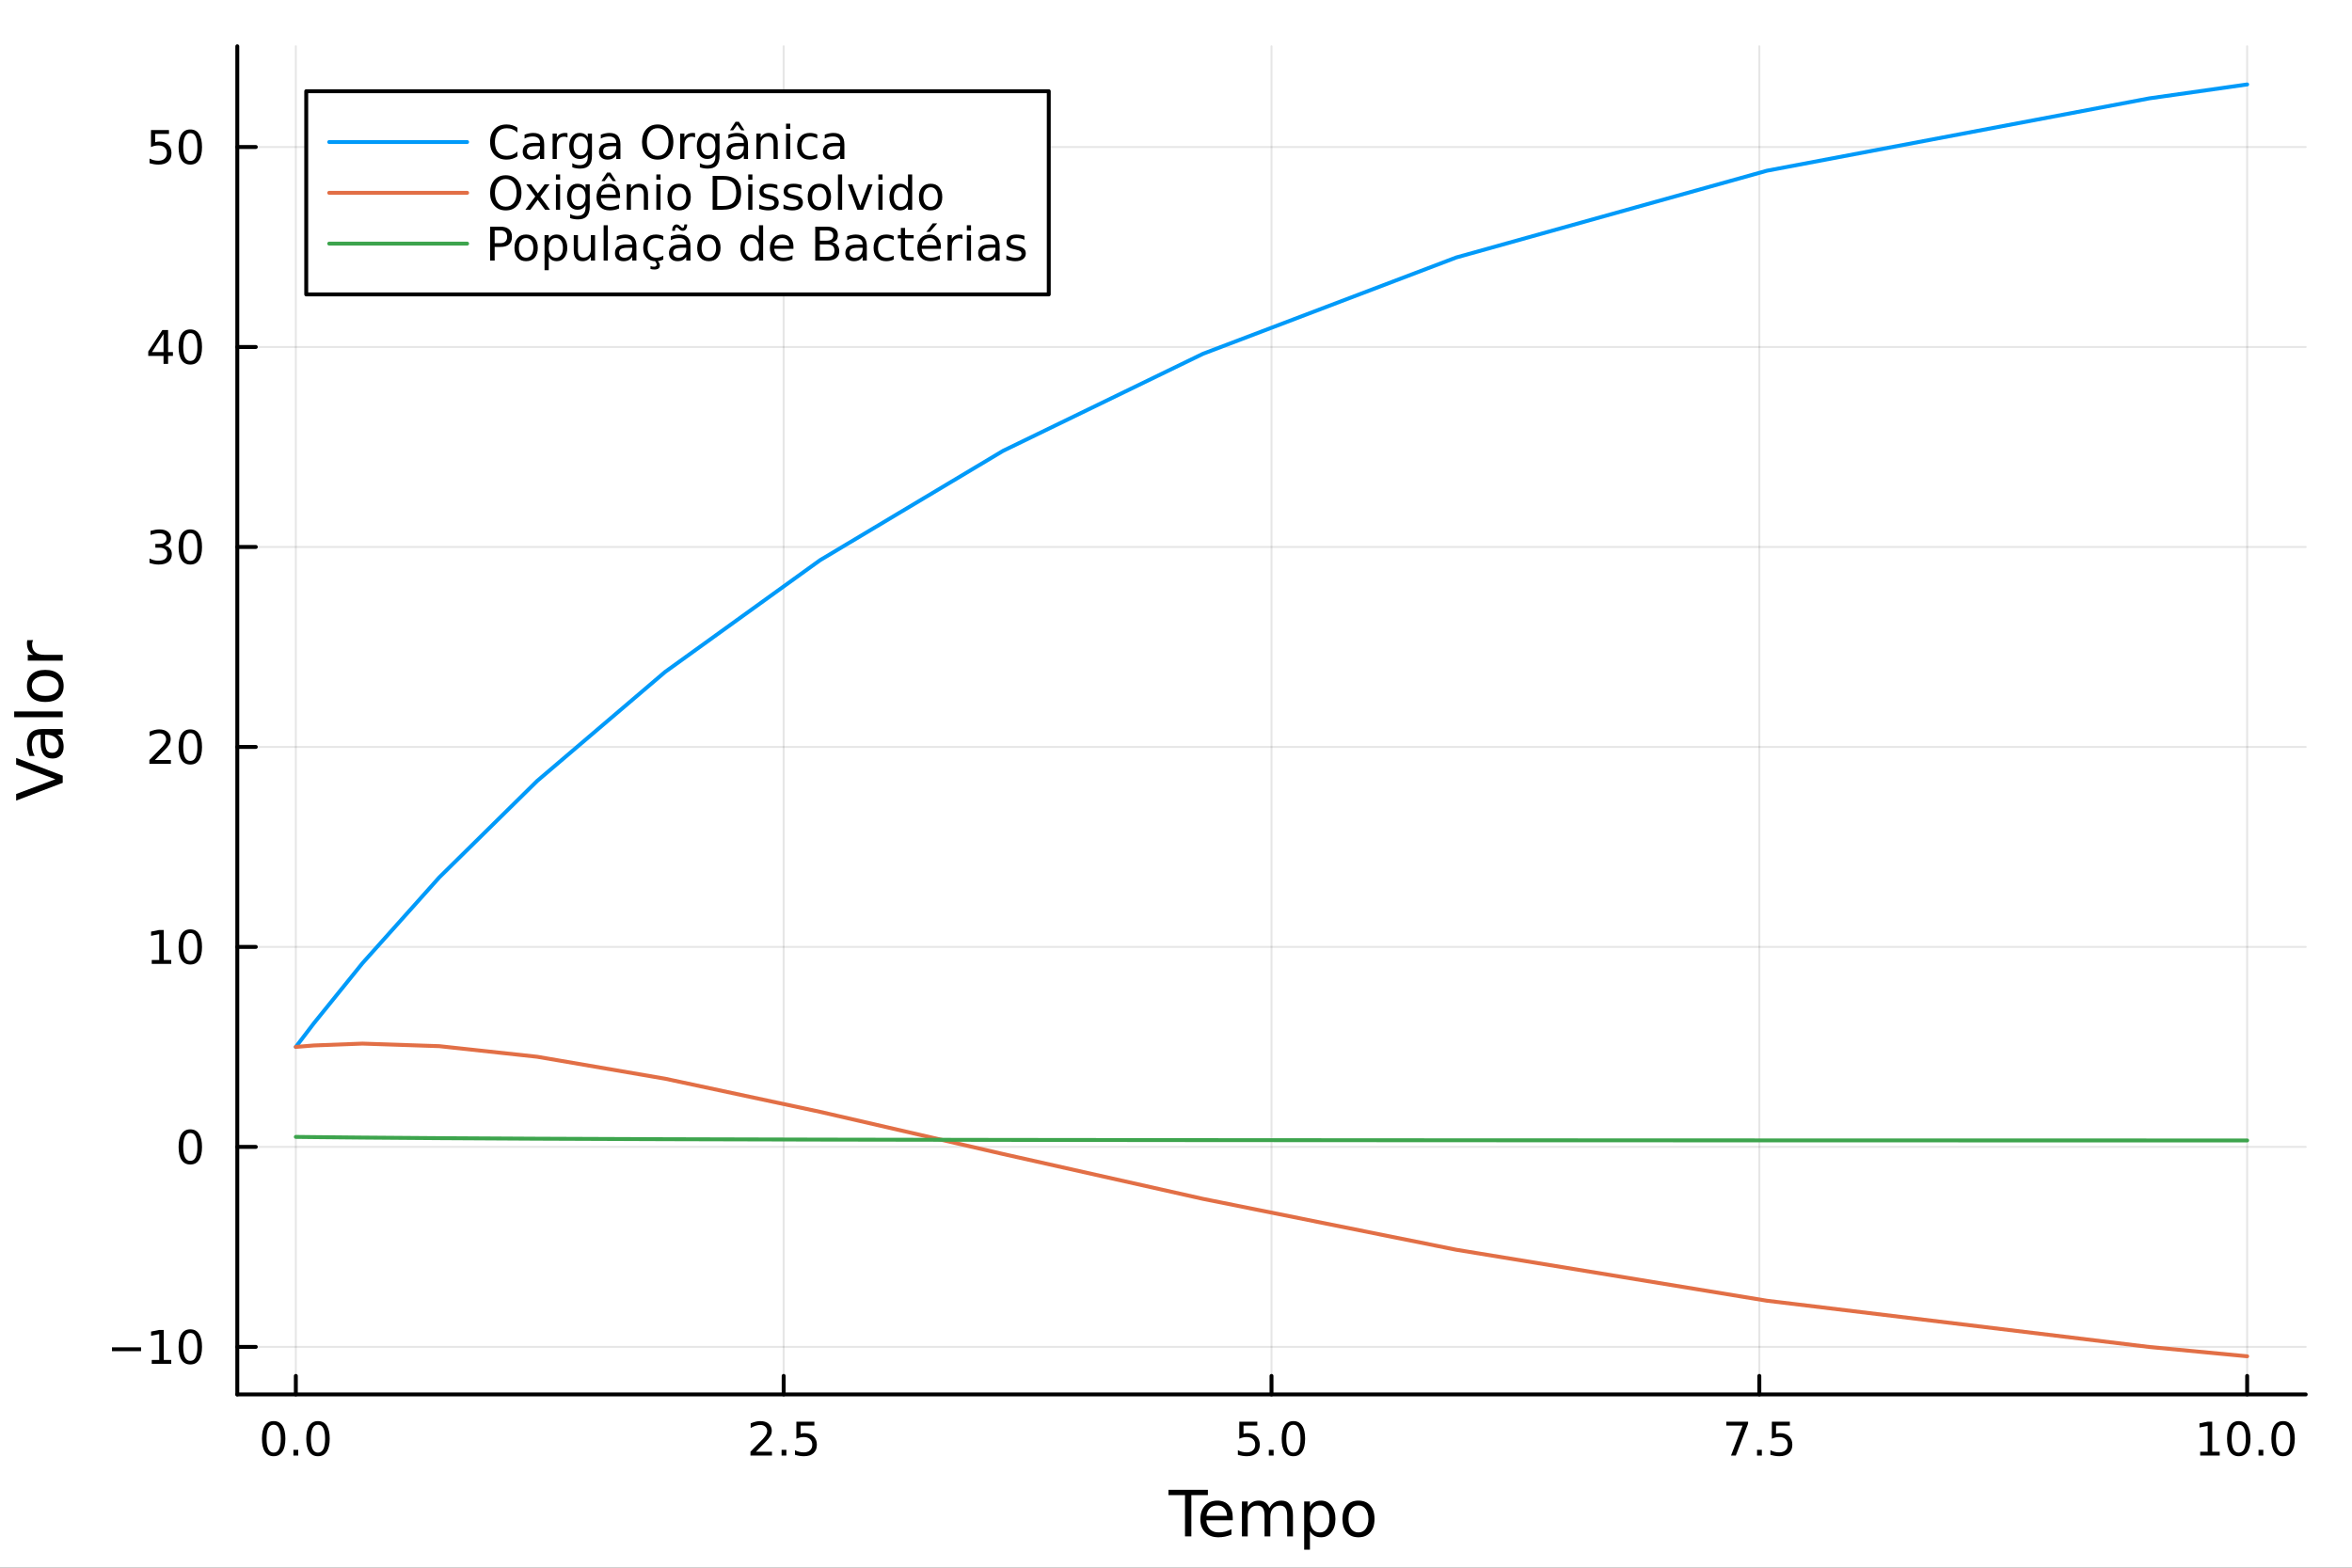 <svg xmlns="http://www.w3.org/2000/svg" xmlns:xlink="http://www.w3.org/1999/xlink" width="600" height="400" viewBox="0 0 2400 1600">
<rect x="0" y="0" width="2400" height="1600" fill="#333333" stroke="none"/>
<defs>
  <clipPath id="clip210">
    <rect x="0" y="0" width="2400" height="1600"></rect>
  </clipPath>
</defs>
<path clip-path="url(#clip210)" d="M0 1600 L2400 1600 L2400 0 L0 0  Z" fill="#ffffff" fill-rule="evenodd" fill-opacity="1"></path>
<defs>
  <clipPath id="clip211">
    <rect x="480" y="0" width="1681" height="1600"></rect>
  </clipPath>
</defs>
<path clip-path="url(#clip210)" d="M242.135 1423.18 L2352.76 1423.18 L2352.76 47.244 L242.135 47.244  Z" fill="#ffffff" fill-rule="evenodd" fill-opacity="1"></path>
<defs>
  <clipPath id="clip212">
    <rect x="242" y="47" width="2112" height="1377"></rect>
  </clipPath>
</defs>
<polyline clip-path="url(#clip212)" style="stroke:#000000; stroke-linecap:round; stroke-linejoin:round; stroke-width:2; stroke-opacity:0.1; fill:none" points="301.869,1423.18 301.869,47.244 "></polyline>
<polyline clip-path="url(#clip212)" style="stroke:#000000; stroke-linecap:round; stroke-linejoin:round; stroke-width:2; stroke-opacity:0.1; fill:none" points="799.657,1423.18 799.657,47.244 "></polyline>
<polyline clip-path="url(#clip212)" style="stroke:#000000; stroke-linecap:round; stroke-linejoin:round; stroke-width:2; stroke-opacity:0.1; fill:none" points="1297.45,1423.18 1297.45,47.244 "></polyline>
<polyline clip-path="url(#clip212)" style="stroke:#000000; stroke-linecap:round; stroke-linejoin:round; stroke-width:2; stroke-opacity:0.1; fill:none" points="1795.23,1423.18 1795.23,47.244 "></polyline>
<polyline clip-path="url(#clip212)" style="stroke:#000000; stroke-linecap:round; stroke-linejoin:round; stroke-width:2; stroke-opacity:0.1; fill:none" points="2293.02,1423.18 2293.02,47.244 "></polyline>
<polyline clip-path="url(#clip210)" style="stroke:#000000; stroke-linecap:round; stroke-linejoin:round; stroke-width:4; stroke-opacity:1; fill:none" points="242.135,1423.18 2352.76,1423.18 "></polyline>
<polyline clip-path="url(#clip210)" style="stroke:#000000; stroke-linecap:round; stroke-linejoin:round; stroke-width:4; stroke-opacity:1; fill:none" points="301.869,1423.18 301.869,1404.28 "></polyline>
<polyline clip-path="url(#clip210)" style="stroke:#000000; stroke-linecap:round; stroke-linejoin:round; stroke-width:4; stroke-opacity:1; fill:none" points="799.657,1423.18 799.657,1404.28 "></polyline>
<polyline clip-path="url(#clip210)" style="stroke:#000000; stroke-linecap:round; stroke-linejoin:round; stroke-width:4; stroke-opacity:1; fill:none" points="1297.45,1423.18 1297.45,1404.28 "></polyline>
<polyline clip-path="url(#clip210)" style="stroke:#000000; stroke-linecap:round; stroke-linejoin:round; stroke-width:4; stroke-opacity:1; fill:none" points="1795.23,1423.18 1795.23,1404.28 "></polyline>
<polyline clip-path="url(#clip210)" style="stroke:#000000; stroke-linecap:round; stroke-linejoin:round; stroke-width:4; stroke-opacity:1; fill:none" points="2293.02,1423.18 2293.02,1404.28 "></polyline>
<path clip-path="url(#clip210)" d="M279.254 1454.1 Q275.643 1454.1 273.814 1457.66 Q272.008 1461.2 272.008 1468.33 Q272.008 1475.44 273.814 1479.01 Q275.643 1482.55 279.254 1482.55 Q282.888 1482.55 284.693 1479.01 Q286.522 1475.44 286.522 1468.33 Q286.522 1461.2 284.693 1457.66 Q282.888 1454.1 279.254 1454.1 M279.254 1450.39 Q285.064 1450.39 288.119 1455 Q291.198 1459.58 291.198 1468.33 Q291.198 1477.06 288.119 1481.67 Q285.064 1486.25 279.254 1486.25 Q273.443 1486.25 270.365 1481.67 Q267.309 1477.06 267.309 1468.33 Q267.309 1459.58 270.365 1455 Q273.443 1450.39 279.254 1450.39 Z" fill="#000000" fill-rule="nonzero" fill-opacity="1"></path><path clip-path="url(#clip210)" d="M299.416 1479.7 L304.3 1479.7 L304.3 1485.58 L299.416 1485.58 L299.416 1479.7 Z" fill="#000000" fill-rule="nonzero" fill-opacity="1"></path><path clip-path="url(#clip210)" d="M324.485 1454.1 Q320.874 1454.1 319.045 1457.66 Q317.24 1461.2 317.24 1468.33 Q317.24 1475.44 319.045 1479.01 Q320.874 1482.55 324.485 1482.55 Q328.119 1482.55 329.925 1479.01 Q331.753 1475.44 331.753 1468.33 Q331.753 1461.2 329.925 1457.66 Q328.119 1454.1 324.485 1454.1 M324.485 1450.39 Q330.295 1450.39 333.351 1455 Q336.429 1459.58 336.429 1468.33 Q336.429 1477.06 333.351 1481.67 Q330.295 1486.25 324.485 1486.25 Q318.675 1486.25 315.596 1481.67 Q312.54 1477.06 312.54 1468.33 Q312.54 1459.58 315.596 1455 Q318.675 1450.39 324.485 1450.39 Z" fill="#000000" fill-rule="nonzero" fill-opacity="1"></path><path clip-path="url(#clip210)" d="M771.394 1481.64 L787.713 1481.64 L787.713 1485.58 L765.769 1485.58 L765.769 1481.64 Q768.431 1478.89 773.014 1474.26 Q777.62 1469.61 778.801 1468.27 Q781.046 1465.74 781.926 1464.01 Q782.829 1462.25 782.829 1460.56 Q782.829 1457.8 780.884 1456.07 Q778.963 1454.33 775.861 1454.33 Q773.662 1454.33 771.208 1455.09 Q768.778 1455.86 766 1457.41 L766 1452.69 Q768.824 1451.55 771.278 1450.97 Q773.731 1450.39 775.768 1450.39 Q781.139 1450.39 784.333 1453.08 Q787.528 1455.77 787.528 1460.26 Q787.528 1462.39 786.718 1464.31 Q785.93 1466.2 783.824 1468.8 Q783.245 1469.47 780.143 1472.69 Q777.042 1475.88 771.394 1481.64 Z" fill="#000000" fill-rule="nonzero" fill-opacity="1"></path><path clip-path="url(#clip210)" d="M797.528 1479.7 L802.412 1479.7 L802.412 1485.58 L797.528 1485.58 L797.528 1479.7 Z" fill="#000000" fill-rule="nonzero" fill-opacity="1"></path><path clip-path="url(#clip210)" d="M812.643 1451.02 L831 1451.02 L831 1454.96 L816.926 1454.96 L816.926 1463.43 Q817.944 1463.08 818.963 1462.92 Q819.981 1462.73 821 1462.73 Q826.787 1462.73 830.166 1465.9 Q833.546 1469.08 833.546 1474.49 Q833.546 1480.07 830.074 1483.17 Q826.602 1486.25 820.282 1486.25 Q818.106 1486.25 815.838 1485.88 Q813.592 1485.51 811.185 1484.77 L811.185 1480.07 Q813.268 1481.2 815.491 1481.76 Q817.713 1482.32 820.19 1482.32 Q824.194 1482.32 826.532 1480.21 Q828.87 1478.1 828.87 1474.49 Q828.87 1470.88 826.532 1468.77 Q824.194 1466.67 820.19 1466.67 Q818.315 1466.67 816.44 1467.08 Q814.588 1467.5 812.643 1468.38 L812.643 1451.02 Z" fill="#000000" fill-rule="nonzero" fill-opacity="1"></path><path clip-path="url(#clip210)" d="M1264.61 1451.02 L1282.97 1451.02 L1282.97 1454.96 L1268.89 1454.96 L1268.89 1463.43 Q1269.91 1463.08 1270.93 1462.92 Q1271.95 1462.73 1272.97 1462.73 Q1278.75 1462.73 1282.13 1465.9 Q1285.51 1469.08 1285.51 1474.49 Q1285.51 1480.07 1282.04 1483.17 Q1278.57 1486.25 1272.25 1486.25 Q1270.07 1486.25 1267.8 1485.88 Q1265.56 1485.51 1263.15 1484.77 L1263.15 1480.07 Q1265.23 1481.2 1267.46 1481.76 Q1269.68 1482.32 1272.16 1482.32 Q1276.16 1482.32 1278.5 1480.21 Q1280.84 1478.1 1280.84 1474.49 Q1280.84 1470.88 1278.5 1468.77 Q1276.16 1466.67 1272.16 1466.67 Q1270.28 1466.67 1268.41 1467.08 Q1266.55 1467.5 1264.61 1468.38 L1264.61 1451.02 Z" fill="#000000" fill-rule="nonzero" fill-opacity="1"></path><path clip-path="url(#clip210)" d="M1294.73 1479.7 L1299.61 1479.7 L1299.61 1485.58 L1294.73 1485.58 L1294.73 1479.7 Z" fill="#000000" fill-rule="nonzero" fill-opacity="1"></path><path clip-path="url(#clip210)" d="M1319.79 1454.1 Q1316.18 1454.1 1314.35 1457.66 Q1312.55 1461.2 1312.55 1468.33 Q1312.55 1475.44 1314.35 1479.01 Q1316.18 1482.55 1319.79 1482.55 Q1323.43 1482.55 1325.23 1479.01 Q1327.06 1475.44 1327.06 1468.33 Q1327.06 1461.2 1325.23 1457.66 Q1323.43 1454.1 1319.79 1454.1 M1319.79 1450.39 Q1325.6 1450.39 1328.66 1455 Q1331.74 1459.58 1331.74 1468.33 Q1331.74 1477.06 1328.66 1481.67 Q1325.6 1486.25 1319.79 1486.25 Q1313.98 1486.25 1310.91 1481.67 Q1307.85 1477.06 1307.85 1468.33 Q1307.85 1459.58 1310.91 1455 Q1313.98 1450.39 1319.79 1450.39 Z" fill="#000000" fill-rule="nonzero" fill-opacity="1"></path><path clip-path="url(#clip210)" d="M1761.55 1451.02 L1783.78 1451.02 L1783.78 1453.01 L1771.23 1485.58 L1766.34 1485.58 L1778.15 1454.96 L1761.55 1454.96 L1761.55 1451.02 Z" fill="#000000" fill-rule="nonzero" fill-opacity="1"></path><path clip-path="url(#clip210)" d="M1792.9 1479.7 L1797.78 1479.7 L1797.78 1485.58 L1792.9 1485.58 L1792.9 1479.7 Z" fill="#000000" fill-rule="nonzero" fill-opacity="1"></path><path clip-path="url(#clip210)" d="M1808.01 1451.02 L1826.37 1451.02 L1826.37 1454.96 L1812.29 1454.96 L1812.29 1463.43 Q1813.31 1463.08 1814.33 1462.92 Q1815.35 1462.73 1816.37 1462.73 Q1822.15 1462.73 1825.53 1465.9 Q1828.91 1469.08 1828.91 1474.49 Q1828.91 1480.07 1825.44 1483.17 Q1821.97 1486.25 1815.65 1486.25 Q1813.47 1486.25 1811.21 1485.88 Q1808.96 1485.51 1806.55 1484.77 L1806.55 1480.07 Q1808.64 1481.2 1810.86 1481.76 Q1813.08 1482.32 1815.56 1482.32 Q1819.56 1482.32 1821.9 1480.21 Q1824.24 1478.1 1824.24 1474.49 Q1824.24 1470.88 1821.9 1468.77 Q1819.56 1466.67 1815.56 1466.67 Q1813.68 1466.67 1811.81 1467.08 Q1809.96 1467.5 1808.01 1468.38 L1808.01 1451.02 Z" fill="#000000" fill-rule="nonzero" fill-opacity="1"></path><path clip-path="url(#clip210)" d="M2245.09 1481.64 L2252.73 1481.64 L2252.73 1455.28 L2244.42 1456.95 L2244.42 1452.69 L2252.69 1451.02 L2257.36 1451.02 L2257.36 1481.64 L2265 1481.64 L2265 1485.58 L2245.09 1485.58 L2245.09 1481.64 Z" fill="#000000" fill-rule="nonzero" fill-opacity="1"></path><path clip-path="url(#clip210)" d="M2284.44 1454.1 Q2280.83 1454.1 2279.01 1457.66 Q2277.2 1461.2 2277.2 1468.33 Q2277.2 1475.44 2279.01 1479.01 Q2280.83 1482.55 2284.44 1482.55 Q2288.08 1482.55 2289.88 1479.01 Q2291.71 1475.44 2291.71 1468.33 Q2291.71 1461.2 2289.88 1457.66 Q2288.08 1454.1 2284.44 1454.1 M2284.44 1450.39 Q2290.26 1450.39 2293.31 1455 Q2296.39 1459.58 2296.39 1468.33 Q2296.39 1477.06 2293.31 1481.67 Q2290.26 1486.25 2284.44 1486.25 Q2278.63 1486.25 2275.56 1481.67 Q2272.5 1477.06 2272.5 1468.33 Q2272.5 1459.58 2275.56 1455 Q2278.63 1450.39 2284.44 1450.39 Z" fill="#000000" fill-rule="nonzero" fill-opacity="1"></path><path clip-path="url(#clip210)" d="M2304.61 1479.7 L2309.49 1479.7 L2309.49 1485.58 L2304.61 1485.58 L2304.61 1479.7 Z" fill="#000000" fill-rule="nonzero" fill-opacity="1"></path><path clip-path="url(#clip210)" d="M2329.68 1454.1 Q2326.07 1454.1 2324.24 1457.66 Q2322.43 1461.2 2322.43 1468.33 Q2322.43 1475.44 2324.24 1479.01 Q2326.07 1482.55 2329.68 1482.55 Q2333.31 1482.55 2335.12 1479.01 Q2336.94 1475.44 2336.94 1468.33 Q2336.94 1461.2 2335.12 1457.66 Q2333.31 1454.1 2329.68 1454.1 M2329.68 1450.39 Q2335.49 1450.39 2338.54 1455 Q2341.62 1459.58 2341.62 1468.33 Q2341.62 1477.06 2338.54 1481.67 Q2335.49 1486.25 2329.68 1486.25 Q2323.87 1486.25 2320.79 1481.67 Q2317.73 1477.06 2317.73 1468.33 Q2317.73 1459.58 2320.79 1455 Q2323.87 1450.39 2329.68 1450.39 Z" fill="#000000" fill-rule="nonzero" fill-opacity="1"></path><path clip-path="url(#clip210)" d="M1192.33 1520.52 L1232.53 1520.52 L1232.53 1525.93 L1215.66 1525.93 L1215.66 1568.04 L1209.2 1568.04 L1209.2 1525.93 L1192.33 1525.93 L1192.33 1520.52 Z" fill="#000000" fill-rule="nonzero" fill-opacity="1"></path><path clip-path="url(#clip210)" d="M1257.9 1548.76 L1257.9 1551.62 L1230.97 1551.62 Q1231.35 1557.67 1234.6 1560.85 Q1237.88 1564 1243.7 1564 Q1247.08 1564 1250.23 1563.17 Q1253.41 1562.35 1256.53 1560.69 L1256.53 1566.23 Q1253.38 1567.57 1250.07 1568.27 Q1246.76 1568.97 1243.35 1568.97 Q1234.82 1568.97 1229.83 1564 Q1224.86 1559.04 1224.86 1550.57 Q1224.86 1541.82 1229.57 1536.69 Q1234.31 1531.54 1242.33 1531.54 Q1249.53 1531.54 1253.7 1536.18 Q1257.9 1540.8 1257.9 1548.76 M1252.04 1547.04 Q1251.98 1542.23 1249.34 1539.37 Q1246.73 1536.5 1242.4 1536.5 Q1237.5 1536.5 1234.54 1539.27 Q1231.61 1542.04 1231.16 1547.07 L1252.04 1547.04 Z" fill="#000000" fill-rule="nonzero" fill-opacity="1"></path><path clip-path="url(#clip210)" d="M1295.27 1539.24 Q1297.46 1535.29 1300.52 1533.41 Q1303.57 1531.54 1307.71 1531.54 Q1313.28 1531.54 1316.3 1535.45 Q1319.33 1539.33 1319.33 1546.53 L1319.33 1568.04 L1313.44 1568.04 L1313.44 1546.72 Q1313.44 1541.59 1311.62 1539.11 Q1309.81 1536.63 1306.09 1536.63 Q1301.54 1536.63 1298.89 1539.65 Q1296.25 1542.68 1296.25 1547.9 L1296.25 1568.04 L1290.36 1568.04 L1290.36 1546.72 Q1290.36 1541.56 1288.55 1539.11 Q1286.73 1536.63 1282.95 1536.63 Q1278.46 1536.63 1275.82 1539.68 Q1273.18 1542.71 1273.18 1547.9 L1273.18 1568.04 L1267.29 1568.04 L1267.29 1532.4 L1273.18 1532.4 L1273.18 1537.93 Q1275.18 1534.66 1277.98 1533.1 Q1280.78 1531.54 1284.63 1531.54 Q1288.52 1531.54 1291.22 1533.51 Q1293.96 1535.48 1295.27 1539.24 Z" fill="#000000" fill-rule="nonzero" fill-opacity="1"></path><path clip-path="url(#clip210)" d="M1336.67 1562.7 L1336.67 1581.6 L1330.79 1581.6 L1330.79 1532.4 L1336.67 1532.4 L1336.67 1537.81 Q1338.52 1534.62 1341.32 1533.1 Q1344.15 1531.54 1348.07 1531.54 Q1354.56 1531.54 1358.6 1536.69 Q1362.68 1541.85 1362.68 1550.25 Q1362.68 1558.65 1358.6 1563.81 Q1354.56 1568.97 1348.07 1568.97 Q1344.15 1568.97 1341.32 1567.44 Q1338.52 1565.88 1336.67 1562.7 M1356.6 1550.25 Q1356.6 1543.79 1353.93 1540.13 Q1351.28 1536.44 1346.64 1536.44 Q1341.99 1536.44 1339.32 1540.13 Q1336.67 1543.79 1336.67 1550.25 Q1336.67 1556.71 1339.32 1560.4 Q1341.99 1564.07 1346.64 1564.07 Q1351.28 1564.07 1353.93 1560.4 Q1356.6 1556.71 1356.6 1550.25 Z" fill="#000000" fill-rule="nonzero" fill-opacity="1"></path><path clip-path="url(#clip210)" d="M1386.2 1536.5 Q1381.49 1536.5 1378.75 1540.19 Q1376.01 1543.85 1376.01 1550.25 Q1376.01 1556.65 1378.72 1560.34 Q1381.46 1564 1386.2 1564 Q1390.88 1564 1393.62 1560.31 Q1396.35 1556.62 1396.35 1550.25 Q1396.35 1543.92 1393.62 1540.23 Q1390.88 1536.5 1386.2 1536.5 M1386.2 1531.54 Q1393.84 1531.54 1398.2 1536.5 Q1402.56 1541.47 1402.56 1550.25 Q1402.56 1559 1398.2 1564 Q1393.84 1568.97 1386.2 1568.97 Q1378.53 1568.97 1374.17 1564 Q1369.84 1559 1369.84 1550.25 Q1369.84 1541.47 1374.17 1536.5 Q1378.53 1531.54 1386.2 1531.54 Z" fill="#000000" fill-rule="nonzero" fill-opacity="1"></path><polyline clip-path="url(#clip212)" style="stroke:#000000; stroke-linecap:round; stroke-linejoin:round; stroke-width:2; stroke-opacity:0.1; fill:none" points="242.135,1374.64 2352.76,1374.64 "></polyline>
<polyline clip-path="url(#clip212)" style="stroke:#000000; stroke-linecap:round; stroke-linejoin:round; stroke-width:2; stroke-opacity:0.1; fill:none" points="242.135,1170.54 2352.76,1170.54 "></polyline>
<polyline clip-path="url(#clip212)" style="stroke:#000000; stroke-linecap:round; stroke-linejoin:round; stroke-width:2; stroke-opacity:0.1; fill:none" points="242.135,966.436 2352.76,966.436 "></polyline>
<polyline clip-path="url(#clip212)" style="stroke:#000000; stroke-linecap:round; stroke-linejoin:round; stroke-width:2; stroke-opacity:0.1; fill:none" points="242.135,762.335 2352.76,762.335 "></polyline>
<polyline clip-path="url(#clip212)" style="stroke:#000000; stroke-linecap:round; stroke-linejoin:round; stroke-width:2; stroke-opacity:0.1; fill:none" points="242.135,558.234 2352.76,558.234 "></polyline>
<polyline clip-path="url(#clip212)" style="stroke:#000000; stroke-linecap:round; stroke-linejoin:round; stroke-width:2; stroke-opacity:0.1; fill:none" points="242.135,354.133 2352.76,354.133 "></polyline>
<polyline clip-path="url(#clip212)" style="stroke:#000000; stroke-linecap:round; stroke-linejoin:round; stroke-width:2; stroke-opacity:0.1; fill:none" points="242.135,150.032 2352.76,150.032 "></polyline>
<polyline clip-path="url(#clip210)" style="stroke:#000000; stroke-linecap:round; stroke-linejoin:round; stroke-width:4; stroke-opacity:1; fill:none" points="242.135,1423.18 242.135,47.244 "></polyline>
<polyline clip-path="url(#clip210)" style="stroke:#000000; stroke-linecap:round; stroke-linejoin:round; stroke-width:4; stroke-opacity:1; fill:none" points="242.135,1374.64 261.032,1374.64 "></polyline>
<polyline clip-path="url(#clip210)" style="stroke:#000000; stroke-linecap:round; stroke-linejoin:round; stroke-width:4; stroke-opacity:1; fill:none" points="242.135,1170.54 261.032,1170.54 "></polyline>
<polyline clip-path="url(#clip210)" style="stroke:#000000; stroke-linecap:round; stroke-linejoin:round; stroke-width:4; stroke-opacity:1; fill:none" points="242.135,966.436 261.032,966.436 "></polyline>
<polyline clip-path="url(#clip210)" style="stroke:#000000; stroke-linecap:round; stroke-linejoin:round; stroke-width:4; stroke-opacity:1; fill:none" points="242.135,762.335 261.032,762.335 "></polyline>
<polyline clip-path="url(#clip210)" style="stroke:#000000; stroke-linecap:round; stroke-linejoin:round; stroke-width:4; stroke-opacity:1; fill:none" points="242.135,558.234 261.032,558.234 "></polyline>
<polyline clip-path="url(#clip210)" style="stroke:#000000; stroke-linecap:round; stroke-linejoin:round; stroke-width:4; stroke-opacity:1; fill:none" points="242.135,354.133 261.032,354.133 "></polyline>
<polyline clip-path="url(#clip210)" style="stroke:#000000; stroke-linecap:round; stroke-linejoin:round; stroke-width:4; stroke-opacity:1; fill:none" points="242.135,150.032 261.032,150.032 "></polyline>
<path clip-path="url(#clip210)" d="M114.26 1375.09 L143.936 1375.09 L143.936 1379.02 L114.26 1379.02 L114.26 1375.09 Z" fill="#000000" fill-rule="nonzero" fill-opacity="1"></path><path clip-path="url(#clip210)" d="M154.839 1387.98 L162.477 1387.98 L162.477 1361.62 L154.167 1363.28 L154.167 1359.02 L162.431 1357.36 L167.107 1357.36 L167.107 1387.98 L174.746 1387.98 L174.746 1391.92 L154.839 1391.92 L154.839 1387.98 Z" fill="#000000" fill-rule="nonzero" fill-opacity="1"></path><path clip-path="url(#clip210)" d="M194.19 1360.44 Q190.579 1360.44 188.75 1364 Q186.945 1367.54 186.945 1374.67 Q186.945 1381.78 188.75 1385.34 Q190.579 1388.89 194.19 1388.89 Q197.825 1388.89 199.63 1385.34 Q201.459 1381.78 201.459 1374.67 Q201.459 1367.54 199.63 1364 Q197.825 1360.44 194.19 1360.44 M194.19 1356.73 Q200 1356.73 203.056 1361.34 Q206.135 1365.92 206.135 1374.67 Q206.135 1383.4 203.056 1388.01 Q200 1392.59 194.19 1392.59 Q188.38 1392.59 185.301 1388.01 Q182.246 1383.4 182.246 1374.67 Q182.246 1365.92 185.301 1361.34 Q188.38 1356.73 194.19 1356.73 Z" fill="#000000" fill-rule="nonzero" fill-opacity="1"></path><path clip-path="url(#clip210)" d="M194.19 1156.34 Q190.579 1156.34 188.75 1159.9 Q186.945 1163.44 186.945 1170.57 Q186.945 1177.68 188.75 1181.24 Q190.579 1184.78 194.19 1184.78 Q197.825 1184.78 199.63 1181.24 Q201.459 1177.68 201.459 1170.57 Q201.459 1163.44 199.63 1159.9 Q197.825 1156.34 194.19 1156.34 M194.19 1152.63 Q200 1152.63 203.056 1157.24 Q206.135 1161.82 206.135 1170.57 Q206.135 1179.3 203.056 1183.9 Q200 1188.49 194.19 1188.49 Q188.38 1188.49 185.301 1183.9 Q182.246 1179.3 182.246 1170.57 Q182.246 1161.82 185.301 1157.24 Q188.38 1152.63 194.19 1152.63 Z" fill="#000000" fill-rule="nonzero" fill-opacity="1"></path><path clip-path="url(#clip210)" d="M154.839 979.781 L162.477 979.781 L162.477 953.415 L154.167 955.082 L154.167 950.823 L162.431 949.156 L167.107 949.156 L167.107 979.781 L174.746 979.781 L174.746 983.716 L154.839 983.716 L154.839 979.781 Z" fill="#000000" fill-rule="nonzero" fill-opacity="1"></path><path clip-path="url(#clip210)" d="M194.19 952.235 Q190.579 952.235 188.75 955.8 Q186.945 959.341 186.945 966.471 Q186.945 973.577 188.75 977.142 Q190.579 980.684 194.19 980.684 Q197.825 980.684 199.63 977.142 Q201.459 973.577 201.459 966.471 Q201.459 959.341 199.63 955.8 Q197.825 952.235 194.19 952.235 M194.19 948.531 Q200 948.531 203.056 953.138 Q206.135 957.721 206.135 966.471 Q206.135 975.198 203.056 979.804 Q200 984.387 194.19 984.387 Q188.38 984.387 185.301 979.804 Q182.246 975.198 182.246 966.471 Q182.246 957.721 185.301 953.138 Q188.38 948.531 194.19 948.531 Z" fill="#000000" fill-rule="nonzero" fill-opacity="1"></path><path clip-path="url(#clip210)" d="M158.056 775.68 L174.376 775.68 L174.376 779.615 L152.431 779.615 L152.431 775.68 Q155.093 772.925 159.677 768.296 Q164.283 763.643 165.464 762.3 Q167.709 759.777 168.589 758.041 Q169.491 756.282 169.491 754.592 Q169.491 751.837 167.547 750.101 Q165.626 748.365 162.524 748.365 Q160.325 748.365 157.871 749.129 Q155.44 749.893 152.663 751.444 L152.663 746.722 Q155.487 745.587 157.94 745.009 Q160.394 744.43 162.431 744.43 Q167.802 744.43 170.996 747.115 Q174.19 749.8 174.19 754.291 Q174.19 756.421 173.38 758.342 Q172.593 760.24 170.487 762.833 Q169.908 763.504 166.806 766.722 Q163.704 769.916 158.056 775.68 Z" fill="#000000" fill-rule="nonzero" fill-opacity="1"></path><path clip-path="url(#clip210)" d="M194.19 748.134 Q190.579 748.134 188.75 751.699 Q186.945 755.24 186.945 762.37 Q186.945 769.476 188.75 773.041 Q190.579 776.583 194.19 776.583 Q197.825 776.583 199.63 773.041 Q201.459 769.476 201.459 762.37 Q201.459 755.24 199.63 751.699 Q197.825 748.134 194.19 748.134 M194.19 744.43 Q200 744.43 203.056 749.037 Q206.135 753.62 206.135 762.37 Q206.135 771.097 203.056 775.703 Q200 780.286 194.19 780.286 Q188.38 780.286 185.301 775.703 Q182.246 771.097 182.246 762.37 Q182.246 753.62 185.301 749.037 Q188.38 744.43 194.19 744.43 Z" fill="#000000" fill-rule="nonzero" fill-opacity="1"></path><path clip-path="url(#clip210)" d="M168.195 556.88 Q171.552 557.598 173.427 559.866 Q175.325 562.135 175.325 565.468 Q175.325 570.584 171.806 573.384 Q168.288 576.185 161.806 576.185 Q159.63 576.185 157.315 575.746 Q155.024 575.329 152.57 574.472 L152.57 569.959 Q154.515 571.093 156.829 571.672 Q159.144 572.25 161.667 572.25 Q166.065 572.25 168.357 570.514 Q170.672 568.778 170.672 565.468 Q170.672 562.412 168.519 560.699 Q166.39 558.963 162.57 558.963 L158.542 558.963 L158.542 555.121 L162.755 555.121 Q166.204 555.121 168.033 553.755 Q169.862 552.366 169.862 549.774 Q169.862 547.111 167.964 545.699 Q166.089 544.264 162.57 544.264 Q160.649 544.264 158.45 544.681 Q156.251 545.098 153.612 545.977 L153.612 541.811 Q156.274 541.07 158.589 540.699 Q160.927 540.329 162.987 540.329 Q168.311 540.329 171.413 542.76 Q174.514 545.167 174.514 549.287 Q174.514 552.158 172.871 554.148 Q171.227 556.116 168.195 556.88 Z" fill="#000000" fill-rule="nonzero" fill-opacity="1"></path><path clip-path="url(#clip210)" d="M194.19 544.033 Q190.579 544.033 188.75 547.598 Q186.945 551.139 186.945 558.269 Q186.945 565.375 188.75 568.94 Q190.579 572.482 194.19 572.482 Q197.825 572.482 199.63 568.94 Q201.459 565.375 201.459 558.269 Q201.459 551.139 199.63 547.598 Q197.825 544.033 194.19 544.033 M194.19 540.329 Q200 540.329 203.056 544.936 Q206.135 549.519 206.135 558.269 Q206.135 566.996 203.056 571.602 Q200 576.185 194.19 576.185 Q188.38 576.185 185.301 571.602 Q182.246 566.996 182.246 558.269 Q182.246 549.519 185.301 544.936 Q188.38 540.329 194.19 540.329 Z" fill="#000000" fill-rule="nonzero" fill-opacity="1"></path><path clip-path="url(#clip210)" d="M166.876 340.927 L155.07 359.376 L166.876 359.376 L166.876 340.927 M165.649 336.853 L171.528 336.853 L171.528 359.376 L176.459 359.376 L176.459 363.265 L171.528 363.265 L171.528 371.413 L166.876 371.413 L166.876 363.265 L151.274 363.265 L151.274 358.751 L165.649 336.853 Z" fill="#000000" fill-rule="nonzero" fill-opacity="1"></path><path clip-path="url(#clip210)" d="M194.19 339.932 Q190.579 339.932 188.75 343.497 Q186.945 347.038 186.945 354.168 Q186.945 361.274 188.75 364.839 Q190.579 368.381 194.19 368.381 Q197.825 368.381 199.63 364.839 Q201.459 361.274 201.459 354.168 Q201.459 347.038 199.63 343.497 Q197.825 339.932 194.19 339.932 M194.19 336.228 Q200 336.228 203.056 340.835 Q206.135 345.418 206.135 354.168 Q206.135 362.895 203.056 367.501 Q200 372.084 194.19 372.084 Q188.38 372.084 185.301 367.501 Q182.246 362.895 182.246 354.168 Q182.246 345.418 185.301 340.835 Q188.38 336.228 194.19 336.228 Z" fill="#000000" fill-rule="nonzero" fill-opacity="1"></path><path clip-path="url(#clip210)" d="M154.075 132.752 L172.431 132.752 L172.431 136.687 L158.357 136.687 L158.357 145.16 Q159.376 144.812 160.394 144.65 Q161.413 144.465 162.431 144.465 Q168.218 144.465 171.598 147.636 Q174.977 150.808 174.977 156.224 Q174.977 161.803 171.505 164.905 Q168.033 167.983 161.714 167.983 Q159.538 167.983 157.269 167.613 Q155.024 167.243 152.616 166.502 L152.616 161.803 Q154.7 162.937 156.922 163.493 Q159.144 164.048 161.621 164.048 Q165.626 164.048 167.964 161.942 Q170.302 159.835 170.302 156.224 Q170.302 152.613 167.964 150.507 Q165.626 148.4 161.621 148.4 Q159.746 148.4 157.871 148.817 Q156.019 149.234 154.075 150.113 L154.075 132.752 Z" fill="#000000" fill-rule="nonzero" fill-opacity="1"></path><path clip-path="url(#clip210)" d="M194.19 135.831 Q190.579 135.831 188.75 139.396 Q186.945 142.937 186.945 150.067 Q186.945 157.173 188.75 160.738 Q190.579 164.28 194.19 164.28 Q197.825 164.28 199.63 160.738 Q201.459 157.173 201.459 150.067 Q201.459 142.937 199.63 139.396 Q197.825 135.831 194.19 135.831 M194.19 132.127 Q200 132.127 203.056 136.734 Q206.135 141.317 206.135 150.067 Q206.135 158.794 203.056 163.4 Q200 167.983 194.19 167.983 Q188.38 167.983 185.301 163.4 Q182.246 158.794 182.246 150.067 Q182.246 141.317 185.301 136.734 Q188.38 132.127 194.19 132.127 Z" fill="#000000" fill-rule="nonzero" fill-opacity="1"></path><path clip-path="url(#clip210)" d="M64.004 798.949 L16.484 817.091 L16.484 810.375 L56.493 795.32 L16.484 780.233 L16.484 773.549 L64.004 791.66 L64.004 798.949 Z" fill="#000000" fill-rule="nonzero" fill-opacity="1"></path><path clip-path="url(#clip210)" d="M46.085 755.725 Q46.085 762.823 47.708 765.56 Q49.331 768.298 53.246 768.298 Q56.365 768.298 58.211 766.261 Q60.026 764.192 60.026 760.659 Q60.026 755.789 56.588 752.861 Q53.119 749.901 47.39 749.901 L46.085 749.901 L46.085 755.725 M43.666 744.044 L64.004 744.044 L64.004 749.901 L58.593 749.901 Q61.84 751.906 63.399 754.898 Q64.927 757.89 64.927 762.218 Q64.927 767.693 61.872 770.939 Q58.784 774.154 53.628 774.154 Q47.612 774.154 44.557 770.144 Q41.501 766.102 41.501 758.113 L41.501 749.901 L40.928 749.901 Q36.886 749.901 34.69 752.574 Q32.462 755.216 32.462 760.022 Q32.462 763.078 33.194 765.974 Q33.926 768.871 35.39 771.544 L29.98 771.544 Q28.738 768.33 28.133 765.306 Q27.497 762.282 27.497 759.418 Q27.497 751.683 31.507 747.864 Q35.518 744.044 43.666 744.044 Z" fill="#000000" fill-rule="nonzero" fill-opacity="1"></path><path clip-path="url(#clip210)" d="M14.479 731.981 L14.479 726.125 L64.004 726.125 L64.004 731.981 L14.479 731.981 Z" fill="#000000" fill-rule="nonzero" fill-opacity="1"></path><path clip-path="url(#clip210)" d="M32.462 700.057 Q32.462 704.768 36.154 707.505 Q39.815 710.242 46.212 710.242 Q52.609 710.242 56.302 707.537 Q59.962 704.8 59.962 700.057 Q59.962 695.379 56.27 692.641 Q52.578 689.904 46.212 689.904 Q39.878 689.904 36.186 692.641 Q32.462 695.379 32.462 700.057 M27.497 700.057 Q27.497 692.419 32.462 688.058 Q37.427 683.697 46.212 683.697 Q54.965 683.697 59.962 688.058 Q64.927 692.419 64.927 700.057 Q64.927 707.728 59.962 712.089 Q54.965 716.417 46.212 716.417 Q37.427 716.417 32.462 712.089 Q27.497 707.728 27.497 700.057 Z" fill="#000000" fill-rule="nonzero" fill-opacity="1"></path><path clip-path="url(#clip210)" d="M33.831 653.333 Q33.258 654.32 33.003 655.497 Q32.717 656.643 32.717 658.044 Q32.717 663.009 35.963 665.683 Q39.178 668.324 45.225 668.324 L64.004 668.324 L64.004 674.213 L28.356 674.213 L28.356 668.324 L33.894 668.324 Q30.648 666.478 29.088 663.518 Q27.497 660.558 27.497 656.325 Q27.497 655.72 27.592 654.988 Q27.656 654.256 27.815 653.365 L33.831 653.333 Z" fill="#000000" fill-rule="nonzero" fill-opacity="1"></path><polyline clip-path="url(#clip212)" style="stroke:#009af9; stroke-linecap:round; stroke-linejoin:round; stroke-width:4; stroke-opacity:1; fill:none" points="301.869,1068.49 320.205,1044.45 369.847,983.085 448.224,895.49 548.058,797.09 678.668,685.783 836.869,571.69 1023.65,460.079 1227.62,361.047 1485.99,262.778 1803.05,174.212 2193.34,100.357 2293.02,86.186 "></polyline>
<polyline clip-path="url(#clip212)" style="stroke:#e26f46; stroke-linecap:round; stroke-linejoin:round; stroke-width:4; stroke-opacity:1; fill:none" points="301.869,1068.49 320.205,1067 369.847,1065.12 448.224,1067.73 548.058,1078.53 678.668,1100.94 836.869,1134.77 1023.65,1177.83 1227.62,1223.6 1485.99,1275.52 1803.05,1327.55 2193.34,1374.76 2293.02,1384.24 "></polyline>
<polyline clip-path="url(#clip212)" style="stroke:#3da44d; stroke-linecap:round; stroke-linejoin:round; stroke-width:4; stroke-opacity:1; fill:none" points="301.869,1160.33 320.205,1160.54 369.847,1161.02 448.224,1161.61 548.058,1162.17 678.668,1162.68 836.869,1163.09 1023.65,1163.4 1227.62,1163.62 1485.99,1163.78 1803.05,1163.89 2193.34,1163.95 2293.02,1163.96 "></polyline>
<path clip-path="url(#clip210)" d="M312.489 300.469 L1070.17 300.469 L1070.17 93.109 L312.489 93.109  Z" fill="#ffffff" fill-rule="evenodd" fill-opacity="1"></path>
<polyline clip-path="url(#clip210)" style="stroke:#000000; stroke-linecap:round; stroke-linejoin:round; stroke-width:4; stroke-opacity:1; fill:none" points="312.489,300.469 1070.17,300.469 1070.17,93.109 312.489,93.109 312.489,300.469 "></polyline>
<polyline clip-path="url(#clip210)" style="stroke:#009af9; stroke-linecap:round; stroke-linejoin:round; stroke-width:4; stroke-opacity:1; fill:none" points="335.94,144.949 476.648,144.949 "></polyline>
<path clip-path="url(#clip210)" d="M527.97 130.331 L527.97 135.261 Q525.609 133.062 522.923 131.974 Q520.261 130.886 517.252 130.886 Q511.326 130.886 508.178 134.52 Q505.03 138.132 505.03 144.983 Q505.03 151.812 508.178 155.446 Q511.326 159.057 517.252 159.057 Q520.261 159.057 522.923 157.969 Q525.609 156.881 527.97 154.682 L527.97 159.567 Q525.516 161.233 522.761 162.067 Q520.03 162.9 516.974 162.9 Q509.127 162.9 504.613 158.108 Q500.099 153.293 500.099 144.983 Q500.099 136.65 504.613 131.858 Q509.127 127.044 516.974 127.044 Q520.076 127.044 522.808 127.877 Q525.562 128.687 527.97 130.331 Z" fill="#000000" fill-rule="nonzero" fill-opacity="1"></path><path clip-path="url(#clip210)" d="M546.789 149.196 Q541.627 149.196 539.636 150.377 Q537.646 151.557 537.646 154.405 Q537.646 156.673 539.127 158.016 Q540.632 159.335 543.201 159.335 Q546.743 159.335 548.872 156.835 Q551.025 154.312 551.025 150.145 L551.025 149.196 L546.789 149.196 M555.284 147.437 L555.284 162.229 L551.025 162.229 L551.025 158.293 Q549.567 160.655 547.391 161.789 Q545.215 162.9 542.067 162.9 Q538.085 162.9 535.724 160.678 Q533.386 158.432 533.386 154.682 Q533.386 150.307 536.303 148.085 Q539.243 145.863 545.053 145.863 L551.025 145.863 L551.025 145.446 Q551.025 142.507 549.081 140.909 Q547.159 139.289 543.664 139.289 Q541.442 139.289 539.335 139.821 Q537.229 140.354 535.284 141.419 L535.284 137.483 Q537.622 136.581 539.821 136.141 Q542.021 135.678 544.104 135.678 Q549.729 135.678 552.507 138.594 Q555.284 141.511 555.284 147.437 Z" fill="#000000" fill-rule="nonzero" fill-opacity="1"></path><path clip-path="url(#clip210)" d="M579.081 140.284 Q578.363 139.868 577.506 139.682 Q576.673 139.474 575.655 139.474 Q572.044 139.474 570.099 141.835 Q568.178 144.173 568.178 148.571 L568.178 162.229 L563.895 162.229 L563.895 136.303 L568.178 136.303 L568.178 140.331 Q569.52 137.969 571.673 136.835 Q573.826 135.678 576.905 135.678 Q577.344 135.678 577.877 135.747 Q578.409 135.794 579.057 135.909 L579.081 140.284 Z" fill="#000000" fill-rule="nonzero" fill-opacity="1"></path><path clip-path="url(#clip210)" d="M599.775 148.965 Q599.775 144.335 597.854 141.789 Q595.955 139.243 592.506 139.243 Q589.08 139.243 587.159 141.789 Q585.261 144.335 585.261 148.965 Q585.261 153.571 587.159 156.118 Q589.08 158.664 592.506 158.664 Q595.955 158.664 597.854 156.118 Q599.775 153.571 599.775 148.965 M604.034 159.011 Q604.034 165.631 601.094 168.849 Q598.155 172.09 592.09 172.09 Q589.844 172.09 587.854 171.742 Q585.863 171.418 583.988 170.724 L583.988 166.58 Q585.863 167.599 587.692 168.085 Q589.52 168.571 591.418 168.571 Q595.608 168.571 597.692 166.372 Q599.775 164.196 599.775 159.775 L599.775 157.668 Q598.455 159.96 596.395 161.094 Q594.335 162.229 591.465 162.229 Q586.696 162.229 583.78 158.594 Q580.863 154.96 580.863 148.965 Q580.863 142.946 583.78 139.312 Q586.696 135.678 591.465 135.678 Q594.335 135.678 596.395 136.812 Q598.455 137.946 599.775 140.238 L599.775 136.303 L604.034 136.303 L604.034 159.011 Z" fill="#000000" fill-rule="nonzero" fill-opacity="1"></path><path clip-path="url(#clip210)" d="M624.59 149.196 Q619.428 149.196 617.437 150.377 Q615.446 151.557 615.446 154.405 Q615.446 156.673 616.928 158.016 Q618.432 159.335 621.002 159.335 Q624.543 159.335 626.673 156.835 Q628.826 154.312 628.826 150.145 L628.826 149.196 L624.59 149.196 M633.085 147.437 L633.085 162.229 L628.826 162.229 L628.826 158.293 Q627.367 160.655 625.191 161.789 Q623.015 162.9 619.867 162.9 Q615.886 162.9 613.525 160.678 Q611.187 158.432 611.187 154.682 Q611.187 150.307 614.104 148.085 Q617.043 145.863 622.853 145.863 L628.826 145.863 L628.826 145.446 Q628.826 142.507 626.881 140.909 Q624.96 139.289 621.465 139.289 Q619.242 139.289 617.136 139.821 Q615.029 140.354 613.085 141.419 L613.085 137.483 Q615.423 136.581 617.622 136.141 Q619.821 135.678 621.904 135.678 Q627.529 135.678 630.307 138.594 Q633.085 141.511 633.085 147.437 Z" fill="#000000" fill-rule="nonzero" fill-opacity="1"></path><path clip-path="url(#clip210)" d="M671.14 130.84 Q666.048 130.84 663.038 134.636 Q660.052 138.432 660.052 144.983 Q660.052 151.511 663.038 155.307 Q666.048 159.104 671.14 159.104 Q676.233 159.104 679.196 155.307 Q682.182 151.511 682.182 144.983 Q682.182 138.432 679.196 134.636 Q676.233 130.84 671.14 130.84 M671.14 127.044 Q678.409 127.044 682.761 131.928 Q687.112 136.789 687.112 144.983 Q687.112 153.155 682.761 158.039 Q678.409 162.9 671.14 162.9 Q663.849 162.9 659.474 158.039 Q655.122 153.178 655.122 144.983 Q655.122 136.789 659.474 131.928 Q663.849 127.044 671.14 127.044 Z" fill="#000000" fill-rule="nonzero" fill-opacity="1"></path><path clip-path="url(#clip210)" d="M709.265 140.284 Q708.547 139.868 707.691 139.682 Q706.858 139.474 705.839 139.474 Q702.228 139.474 700.284 141.835 Q698.362 144.173 698.362 148.571 L698.362 162.229 L694.08 162.229 L694.08 136.303 L698.362 136.303 L698.362 140.331 Q699.705 137.969 701.858 136.835 Q704.01 135.678 707.089 135.678 Q707.529 135.678 708.061 135.747 Q708.594 135.794 709.242 135.909 L709.265 140.284 Z" fill="#000000" fill-rule="nonzero" fill-opacity="1"></path><path clip-path="url(#clip210)" d="M729.959 148.965 Q729.959 144.335 728.038 141.789 Q726.14 139.243 722.691 139.243 Q719.265 139.243 717.344 141.789 Q715.446 144.335 715.446 148.965 Q715.446 153.571 717.344 156.118 Q719.265 158.664 722.691 158.664 Q726.14 158.664 728.038 156.118 Q729.959 153.571 729.959 148.965 M734.219 159.011 Q734.219 165.631 731.279 168.849 Q728.339 172.09 722.274 172.09 Q720.029 172.09 718.038 171.742 Q716.047 171.418 714.172 170.724 L714.172 166.58 Q716.047 167.599 717.876 168.085 Q719.705 168.571 721.603 168.571 Q725.793 168.571 727.876 166.372 Q729.959 164.196 729.959 159.775 L729.959 157.668 Q728.64 159.96 726.58 161.094 Q724.52 162.229 721.649 162.229 Q716.881 162.229 713.964 158.594 Q711.047 154.96 711.047 148.965 Q711.047 142.946 713.964 139.312 Q716.881 135.678 721.649 135.678 Q724.52 135.678 726.58 136.812 Q728.64 137.946 729.959 140.238 L729.959 136.303 L734.219 136.303 L734.219 159.011 Z" fill="#000000" fill-rule="nonzero" fill-opacity="1"></path><path clip-path="url(#clip210)" d="M754.774 149.196 Q749.612 149.196 747.621 150.377 Q745.631 151.557 745.631 154.405 Q745.631 156.673 747.112 158.016 Q748.617 159.335 751.186 159.335 Q754.728 159.335 756.857 156.835 Q759.01 154.312 759.01 150.145 L759.01 149.196 L754.774 149.196 M763.269 147.437 L763.269 162.229 L759.01 162.229 L759.01 158.293 Q757.552 160.655 755.376 161.789 Q753.2 162.9 750.052 162.9 Q746.07 162.9 743.709 160.678 Q741.371 158.432 741.371 154.682 Q741.371 150.307 744.288 148.085 Q747.228 145.863 753.038 145.863 L759.01 145.863 L759.01 145.446 Q759.01 142.507 757.066 140.909 Q755.144 139.289 751.649 139.289 Q749.427 139.289 747.32 139.821 Q745.214 140.354 743.269 141.419 L743.269 137.483 Q745.607 136.581 747.806 136.141 Q750.006 135.678 752.089 135.678 Q757.714 135.678 760.492 138.594 Q763.269 141.511 763.269 147.437 M750.561 124.312 L753.987 124.312 L759.658 133.016 L756.441 133.016 L752.274 127.345 L748.107 133.016 L744.89 133.016 L750.561 124.312 Z" fill="#000000" fill-rule="nonzero" fill-opacity="1"></path><path clip-path="url(#clip210)" d="M793.593 146.581 L793.593 162.229 L789.334 162.229 L789.334 146.719 Q789.334 143.039 787.899 141.21 Q786.464 139.382 783.593 139.382 Q780.144 139.382 778.154 141.581 Q776.163 143.78 776.163 147.576 L776.163 162.229 L771.88 162.229 L771.88 136.303 L776.163 136.303 L776.163 140.331 Q777.691 137.993 779.751 136.835 Q781.834 135.678 784.542 135.678 Q789.01 135.678 791.302 138.456 Q793.593 141.21 793.593 146.581 Z" fill="#000000" fill-rule="nonzero" fill-opacity="1"></path><path clip-path="url(#clip210)" d="M802.089 136.303 L806.348 136.303 L806.348 162.229 L802.089 162.229 L802.089 136.303 M802.089 126.21 L806.348 126.21 L806.348 131.604 L802.089 131.604 L802.089 126.21 Z" fill="#000000" fill-rule="nonzero" fill-opacity="1"></path><path clip-path="url(#clip210)" d="M833.917 137.298 L833.917 141.28 Q832.112 140.284 830.283 139.798 Q828.477 139.289 826.626 139.289 Q822.482 139.289 820.19 141.928 Q817.899 144.544 817.899 149.289 Q817.899 154.034 820.19 156.673 Q822.482 159.289 826.626 159.289 Q828.477 159.289 830.283 158.803 Q832.112 158.293 833.917 157.298 L833.917 161.233 Q832.135 162.067 830.213 162.483 Q828.315 162.9 826.163 162.9 Q820.306 162.9 816.857 159.219 Q813.408 155.539 813.408 149.289 Q813.408 142.946 816.88 139.312 Q820.376 135.678 826.44 135.678 Q828.408 135.678 830.283 136.095 Q832.158 136.488 833.917 137.298 Z" fill="#000000" fill-rule="nonzero" fill-opacity="1"></path><path clip-path="url(#clip210)" d="M853.107 149.196 Q847.945 149.196 845.954 150.377 Q843.963 151.557 843.963 154.405 Q843.963 156.673 845.445 158.016 Q846.949 159.335 849.519 159.335 Q853.061 159.335 855.19 156.835 Q857.343 154.312 857.343 150.145 L857.343 149.196 L853.107 149.196 M861.602 147.437 L861.602 162.229 L857.343 162.229 L857.343 158.293 Q855.885 160.655 853.709 161.789 Q851.533 162.9 848.385 162.9 Q844.403 162.9 842.042 160.678 Q839.704 158.432 839.704 154.682 Q839.704 150.307 842.621 148.085 Q845.561 145.863 851.371 145.863 L857.343 145.863 L857.343 145.446 Q857.343 142.507 855.399 140.909 Q853.477 139.289 849.982 139.289 Q847.76 139.289 845.653 139.821 Q843.547 140.354 841.602 141.419 L841.602 137.483 Q843.94 136.581 846.139 136.141 Q848.338 135.678 850.422 135.678 Q856.047 135.678 858.824 138.594 Q861.602 141.511 861.602 147.437 Z" fill="#000000" fill-rule="nonzero" fill-opacity="1"></path><polyline clip-path="url(#clip210)" style="stroke:#e26f46; stroke-linecap:round; stroke-linejoin:round; stroke-width:4; stroke-opacity:1; fill:none" points="335.94,196.789 476.648,196.789 "></polyline>
<path clip-path="url(#clip210)" d="M516.118 182.68 Q511.025 182.68 508.016 186.476 Q505.03 190.272 505.03 196.823 Q505.03 203.351 508.016 207.147 Q511.025 210.944 516.118 210.944 Q521.21 210.944 524.173 207.147 Q527.16 203.351 527.16 196.823 Q527.16 190.272 524.173 186.476 Q521.21 182.68 516.118 182.68 M516.118 178.884 Q523.386 178.884 527.738 183.768 Q532.09 188.629 532.09 196.823 Q532.09 204.995 527.738 209.879 Q523.386 214.74 516.118 214.74 Q508.826 214.74 504.451 209.879 Q500.099 205.018 500.099 196.823 Q500.099 188.629 504.451 183.768 Q508.826 178.884 516.118 178.884 Z" fill="#000000" fill-rule="nonzero" fill-opacity="1"></path><path clip-path="url(#clip210)" d="M560.77 188.143 L551.396 200.759 L561.257 214.069 L556.233 214.069 L548.687 203.883 L541.141 214.069 L536.118 214.069 L546.187 200.504 L536.974 188.143 L541.997 188.143 L548.872 197.379 L555.747 188.143 L560.77 188.143 Z" fill="#000000" fill-rule="nonzero" fill-opacity="1"></path><path clip-path="url(#clip210)" d="M567.275 188.143 L571.534 188.143 L571.534 214.069 L567.275 214.069 L567.275 188.143 M567.275 178.05 L571.534 178.05 L571.534 183.444 L567.275 183.444 L567.275 178.05 Z" fill="#000000" fill-rule="nonzero" fill-opacity="1"></path><path clip-path="url(#clip210)" d="M597.506 200.805 Q597.506 196.175 595.585 193.629 Q593.687 191.083 590.238 191.083 Q586.812 191.083 584.891 193.629 Q582.993 196.175 582.993 200.805 Q582.993 205.411 584.891 207.958 Q586.812 210.504 590.238 210.504 Q593.687 210.504 595.585 207.958 Q597.506 205.411 597.506 200.805 M601.766 210.851 Q601.766 217.471 598.826 220.689 Q595.886 223.93 589.821 223.93 Q587.576 223.93 585.585 223.582 Q583.594 223.258 581.719 222.564 L581.719 218.42 Q583.594 219.439 585.423 219.925 Q587.252 220.411 589.15 220.411 Q593.34 220.411 595.423 218.212 Q597.506 216.036 597.506 211.615 L597.506 209.508 Q596.187 211.8 594.127 212.934 Q592.067 214.069 589.196 214.069 Q584.428 214.069 581.511 210.434 Q578.594 206.8 578.594 200.805 Q578.594 194.786 581.511 191.152 Q584.428 187.518 589.196 187.518 Q592.067 187.518 594.127 188.652 Q596.187 189.786 597.506 192.078 L597.506 188.143 L601.766 188.143 L601.766 210.851 Z" fill="#000000" fill-rule="nonzero" fill-opacity="1"></path><path clip-path="url(#clip210)" d="M632.715 200.041 L632.715 202.124 L613.131 202.124 Q613.409 206.522 615.77 208.837 Q618.154 211.129 622.39 211.129 Q624.844 211.129 627.136 210.527 Q629.451 209.925 631.719 208.721 L631.719 212.749 Q629.427 213.721 627.02 214.231 Q624.613 214.74 622.136 214.74 Q615.932 214.74 612.298 211.129 Q608.687 207.518 608.687 201.36 Q608.687 194.995 612.113 191.268 Q615.562 187.518 621.395 187.518 Q626.627 187.518 629.659 190.897 Q632.715 194.254 632.715 200.041 M628.455 198.791 Q628.409 195.296 626.488 193.212 Q624.59 191.129 621.441 191.129 Q617.877 191.129 615.724 193.143 Q613.594 195.157 613.27 198.814 L628.455 198.791 M619.428 176.152 L622.853 176.152 L628.525 184.856 L625.307 184.856 L621.141 179.185 L616.974 184.856 L613.756 184.856 L619.428 176.152 Z" fill="#000000" fill-rule="nonzero" fill-opacity="1"></path><path clip-path="url(#clip210)" d="M661.256 198.421 L661.256 214.069 L656.997 214.069 L656.997 198.559 Q656.997 194.879 655.562 193.05 Q654.126 191.222 651.256 191.222 Q647.807 191.222 645.816 193.421 Q643.826 195.62 643.826 199.416 L643.826 214.069 L639.543 214.069 L639.543 188.143 L643.826 188.143 L643.826 192.171 Q645.353 189.833 647.414 188.675 Q649.497 187.518 652.205 187.518 Q656.673 187.518 658.964 190.296 Q661.256 193.05 661.256 198.421 Z" fill="#000000" fill-rule="nonzero" fill-opacity="1"></path><path clip-path="url(#clip210)" d="M669.751 188.143 L674.011 188.143 L674.011 214.069 L669.751 214.069 L669.751 188.143 M669.751 178.05 L674.011 178.05 L674.011 183.444 L669.751 183.444 L669.751 178.05 Z" fill="#000000" fill-rule="nonzero" fill-opacity="1"></path><path clip-path="url(#clip210)" d="M692.969 191.129 Q689.543 191.129 687.552 193.814 Q685.561 196.476 685.561 201.129 Q685.561 205.782 687.529 208.467 Q689.52 211.129 692.969 211.129 Q696.372 211.129 698.362 208.444 Q700.353 205.758 700.353 201.129 Q700.353 196.522 698.362 193.837 Q696.372 191.129 692.969 191.129 M692.969 187.518 Q698.524 187.518 701.696 191.129 Q704.867 194.74 704.867 201.129 Q704.867 207.495 701.696 211.129 Q698.524 214.74 692.969 214.74 Q687.39 214.74 684.219 211.129 Q681.071 207.495 681.071 201.129 Q681.071 194.74 684.219 191.129 Q687.39 187.518 692.969 187.518 Z" fill="#000000" fill-rule="nonzero" fill-opacity="1"></path><path clip-path="url(#clip210)" d="M731.858 183.351 L731.858 210.226 L737.506 210.226 Q744.658 210.226 747.969 206.985 Q751.302 203.745 751.302 196.754 Q751.302 189.809 747.969 186.592 Q744.658 183.351 737.506 183.351 L731.858 183.351 M727.182 179.509 L736.788 179.509 Q746.834 179.509 751.533 183.698 Q756.232 187.865 756.232 196.754 Q756.232 205.689 751.51 209.879 Q746.788 214.069 736.788 214.069 L727.182 214.069 L727.182 179.509 Z" fill="#000000" fill-rule="nonzero" fill-opacity="1"></path><path clip-path="url(#clip210)" d="M763.501 188.143 L767.76 188.143 L767.76 214.069 L763.501 214.069 L763.501 188.143 M763.501 178.05 L767.76 178.05 L767.76 183.444 L763.501 183.444 L763.501 178.05 Z" fill="#000000" fill-rule="nonzero" fill-opacity="1"></path><path clip-path="url(#clip210)" d="M793.2 188.907 L793.2 192.934 Q791.394 192.009 789.45 191.546 Q787.505 191.083 785.422 191.083 Q782.251 191.083 780.654 192.055 Q779.079 193.027 779.079 194.971 Q779.079 196.453 780.214 197.309 Q781.348 198.143 784.774 198.907 L786.232 199.231 Q790.769 200.203 792.667 201.985 Q794.589 203.745 794.589 206.916 Q794.589 210.527 791.718 212.633 Q788.871 214.74 783.871 214.74 Q781.788 214.74 779.519 214.323 Q777.274 213.93 774.774 213.12 L774.774 208.721 Q777.135 209.948 779.427 210.573 Q781.718 211.175 783.964 211.175 Q786.973 211.175 788.593 210.157 Q790.214 209.115 790.214 207.24 Q790.214 205.504 789.033 204.578 Q787.876 203.652 783.917 202.796 L782.436 202.448 Q778.478 201.615 776.718 199.902 Q774.959 198.166 774.959 195.157 Q774.959 191.499 777.552 189.509 Q780.144 187.518 784.913 187.518 Q787.274 187.518 789.357 187.865 Q791.441 188.212 793.2 188.907 Z" fill="#000000" fill-rule="nonzero" fill-opacity="1"></path><path clip-path="url(#clip210)" d="M817.899 188.907 L817.899 192.934 Q816.093 192.009 814.149 191.546 Q812.204 191.083 810.121 191.083 Q806.95 191.083 805.352 192.055 Q803.778 193.027 803.778 194.971 Q803.778 196.453 804.913 197.309 Q806.047 198.143 809.473 198.907 L810.931 199.231 Q815.468 200.203 817.366 201.985 Q819.288 203.745 819.288 206.916 Q819.288 210.527 816.417 212.633 Q813.57 214.74 808.57 214.74 Q806.487 214.74 804.218 214.323 Q801.973 213.93 799.473 213.12 L799.473 208.721 Q801.834 209.948 804.126 210.573 Q806.417 211.175 808.663 211.175 Q811.672 211.175 813.292 210.157 Q814.913 209.115 814.913 207.24 Q814.913 205.504 813.732 204.578 Q812.575 203.652 808.616 202.796 L807.135 202.448 Q803.177 201.615 801.417 199.902 Q799.658 198.166 799.658 195.157 Q799.658 191.499 802.251 189.509 Q804.843 187.518 809.612 187.518 Q811.973 187.518 814.056 187.865 Q816.139 188.212 817.899 188.907 Z" fill="#000000" fill-rule="nonzero" fill-opacity="1"></path><path clip-path="url(#clip210)" d="M836.116 191.129 Q832.69 191.129 830.7 193.814 Q828.709 196.476 828.709 201.129 Q828.709 205.782 830.676 208.467 Q832.667 211.129 836.116 211.129 Q839.519 211.129 841.51 208.444 Q843.5 205.758 843.5 201.129 Q843.5 196.522 841.51 193.837 Q839.519 191.129 836.116 191.129 M836.116 187.518 Q841.672 187.518 844.843 191.129 Q848.014 194.74 848.014 201.129 Q848.014 207.495 844.843 211.129 Q841.672 214.74 836.116 214.74 Q830.538 214.74 827.366 211.129 Q824.218 207.495 824.218 201.129 Q824.218 194.74 827.366 191.129 Q830.538 187.518 836.116 187.518 Z" fill="#000000" fill-rule="nonzero" fill-opacity="1"></path><path clip-path="url(#clip210)" d="M855.074 178.05 L859.334 178.05 L859.334 214.069 L855.074 214.069 L855.074 178.05 Z" fill="#000000" fill-rule="nonzero" fill-opacity="1"></path><path clip-path="url(#clip210)" d="M865.19 188.143 L869.704 188.143 L877.806 209.902 L885.908 188.143 L890.421 188.143 L880.699 214.069 L874.912 214.069 L865.19 188.143 Z" fill="#000000" fill-rule="nonzero" fill-opacity="1"></path><path clip-path="url(#clip210)" d="M896.301 188.143 L900.56 188.143 L900.56 214.069 L896.301 214.069 L896.301 188.143 M896.301 178.05 L900.56 178.05 L900.56 183.444 L896.301 183.444 L896.301 178.05 Z" fill="#000000" fill-rule="nonzero" fill-opacity="1"></path><path clip-path="url(#clip210)" d="M926.532 192.078 L926.532 178.05 L930.792 178.05 L930.792 214.069 L926.532 214.069 L926.532 210.18 Q925.19 212.495 923.13 213.629 Q921.093 214.74 918.222 214.74 Q913.523 214.74 910.56 210.99 Q907.62 207.24 907.62 201.129 Q907.62 195.018 910.56 191.268 Q913.523 187.518 918.222 187.518 Q921.093 187.518 923.13 188.652 Q925.19 189.763 926.532 192.078 M912.019 201.129 Q912.019 205.828 913.94 208.513 Q915.884 211.175 919.264 211.175 Q922.644 211.175 924.588 208.513 Q926.532 205.828 926.532 201.129 Q926.532 196.43 924.588 193.768 Q922.644 191.083 919.264 191.083 Q915.884 191.083 913.94 193.768 Q912.019 196.43 912.019 201.129 Z" fill="#000000" fill-rule="nonzero" fill-opacity="1"></path><path clip-path="url(#clip210)" d="M949.611 191.129 Q946.185 191.129 944.194 193.814 Q942.204 196.476 942.204 201.129 Q942.204 205.782 944.171 208.467 Q946.162 211.129 949.611 211.129 Q953.014 211.129 955.004 208.444 Q956.995 205.758 956.995 201.129 Q956.995 196.522 955.004 193.837 Q953.014 191.129 949.611 191.129 M949.611 187.518 Q955.166 187.518 958.338 191.129 Q961.509 194.74 961.509 201.129 Q961.509 207.495 958.338 211.129 Q955.166 214.74 949.611 214.74 Q944.032 214.74 940.861 211.129 Q937.713 207.495 937.713 201.129 Q937.713 194.74 940.861 191.129 Q944.032 187.518 949.611 187.518 Z" fill="#000000" fill-rule="nonzero" fill-opacity="1"></path><polyline clip-path="url(#clip210)" style="stroke:#3da44d; stroke-linecap:round; stroke-linejoin:round; stroke-width:4; stroke-opacity:1; fill:none" points="335.94,248.629 476.648,248.629 "></polyline>
<path clip-path="url(#clip210)" d="M504.775 235.191 L504.775 248.177 L510.655 248.177 Q513.919 248.177 515.701 246.487 Q517.484 244.798 517.484 241.673 Q517.484 238.571 515.701 236.881 Q513.919 235.191 510.655 235.191 L504.775 235.191 M500.099 231.349 L510.655 231.349 Q516.465 231.349 519.428 233.987 Q522.414 236.603 522.414 241.673 Q522.414 246.788 519.428 249.404 Q516.465 252.02 510.655 252.02 L504.775 252.02 L504.775 265.909 L500.099 265.909 L500.099 231.349 Z" fill="#000000" fill-rule="nonzero" fill-opacity="1"></path><path clip-path="url(#clip210)" d="M536.859 242.969 Q533.433 242.969 531.442 245.654 Q529.451 248.316 529.451 252.969 Q529.451 257.622 531.419 260.307 Q533.409 262.969 536.859 262.969 Q540.261 262.969 542.252 260.284 Q544.243 257.598 544.243 252.969 Q544.243 248.362 542.252 245.677 Q540.261 242.969 536.859 242.969 M536.859 239.358 Q542.414 239.358 545.585 242.969 Q548.757 246.58 548.757 252.969 Q548.757 259.335 545.585 262.969 Q542.414 266.58 536.859 266.58 Q531.28 266.58 528.109 262.969 Q524.96 259.335 524.96 252.969 Q524.96 246.58 528.109 242.969 Q531.28 239.358 536.859 239.358 Z" fill="#000000" fill-rule="nonzero" fill-opacity="1"></path><path clip-path="url(#clip210)" d="M559.937 262.02 L559.937 275.77 L555.655 275.77 L555.655 239.983 L559.937 239.983 L559.937 243.918 Q561.28 241.603 563.317 240.492 Q565.377 239.358 568.224 239.358 Q572.946 239.358 575.886 243.108 Q578.849 246.858 578.849 252.969 Q578.849 259.08 575.886 262.83 Q572.946 266.58 568.224 266.58 Q565.377 266.58 563.317 265.469 Q561.28 264.335 559.937 262.02 M574.428 252.969 Q574.428 248.27 572.483 245.608 Q570.562 242.923 567.182 242.923 Q563.803 242.923 561.858 245.608 Q559.937 248.27 559.937 252.969 Q559.937 257.668 561.858 260.353 Q563.803 263.015 567.182 263.015 Q570.562 263.015 572.483 260.353 Q574.428 257.668 574.428 252.969 Z" fill="#000000" fill-rule="nonzero" fill-opacity="1"></path><path clip-path="url(#clip210)" d="M585.469 255.677 L585.469 239.983 L589.729 239.983 L589.729 255.515 Q589.729 259.196 591.164 261.048 Q592.599 262.876 595.469 262.876 Q598.918 262.876 600.909 260.677 Q602.923 258.478 602.923 254.682 L602.923 239.983 L607.182 239.983 L607.182 265.909 L602.923 265.909 L602.923 261.927 Q601.372 264.288 599.312 265.446 Q597.275 266.58 594.567 266.58 Q590.099 266.58 587.784 263.802 Q585.469 261.024 585.469 255.677 M596.187 239.358 L596.187 239.358 Z" fill="#000000" fill-rule="nonzero" fill-opacity="1"></path><path clip-path="url(#clip210)" d="M615.955 229.89 L620.215 229.89 L620.215 265.909 L615.955 265.909 L615.955 229.89 Z" fill="#000000" fill-rule="nonzero" fill-opacity="1"></path><path clip-path="url(#clip210)" d="M640.909 252.876 Q635.747 252.876 633.756 254.057 Q631.765 255.237 631.765 258.085 Q631.765 260.353 633.247 261.696 Q634.752 263.015 637.321 263.015 Q640.863 263.015 642.992 260.515 Q645.145 257.992 645.145 253.825 L645.145 252.876 L640.909 252.876 M649.404 251.117 L649.404 265.909 L645.145 265.909 L645.145 261.973 Q643.687 264.335 641.511 265.469 Q639.335 266.58 636.187 266.58 Q632.205 266.58 629.844 264.358 Q627.506 262.112 627.506 258.362 Q627.506 253.987 630.423 251.765 Q633.363 249.543 639.173 249.543 L645.145 249.543 L645.145 249.126 Q645.145 246.187 643.201 244.589 Q641.279 242.969 637.784 242.969 Q635.562 242.969 633.455 243.501 Q631.349 244.034 629.404 245.099 L629.404 241.163 Q631.742 240.261 633.941 239.821 Q636.14 239.358 638.224 239.358 Q643.849 239.358 646.626 242.274 Q649.404 245.191 649.404 251.117 Z" fill="#000000" fill-rule="nonzero" fill-opacity="1"></path><path clip-path="url(#clip210)" d="M676.835 240.978 L676.835 244.96 Q675.029 243.964 673.2 243.478 Q671.395 242.969 669.543 242.969 Q665.4 242.969 663.108 245.608 Q660.816 248.224 660.816 252.969 Q660.816 257.714 663.108 260.353 Q665.4 262.969 669.543 262.969 Q671.395 262.969 673.2 262.483 Q675.029 261.973 676.835 260.978 L676.835 264.913 Q675.052 265.747 673.131 266.163 Q671.233 266.58 669.08 266.58 Q663.224 266.58 659.775 262.899 Q656.325 259.219 656.325 252.969 Q656.325 246.626 659.798 242.992 Q663.293 239.358 669.358 239.358 Q671.325 239.358 673.2 239.775 Q675.075 240.168 676.835 240.978 M670.816 265.909 Q672.089 267.344 672.714 268.547 Q673.339 269.774 673.339 270.885 Q673.339 272.946 671.95 273.987 Q670.562 275.052 667.83 275.052 Q666.765 275.052 665.747 274.913 Q664.751 274.774 663.756 274.497 L663.756 271.464 Q664.543 271.858 665.4 272.02 Q666.256 272.205 667.344 272.205 Q668.71 272.205 669.404 271.649 Q670.099 271.094 670.099 270.029 Q670.099 269.335 669.589 268.316 Q669.103 267.321 668.062 265.909 L670.816 265.909 Z" fill="#000000" fill-rule="nonzero" fill-opacity="1"></path><path clip-path="url(#clip210)" d="M696.024 252.876 Q690.862 252.876 688.872 254.057 Q686.881 255.237 686.881 258.085 Q686.881 260.353 688.362 261.696 Q689.867 263.015 692.436 263.015 Q695.978 263.015 698.108 260.515 Q700.26 257.992 700.26 253.825 L700.26 252.876 L696.024 252.876 M704.52 251.117 L704.52 265.909 L700.26 265.909 L700.26 261.973 Q698.802 264.335 696.626 265.469 Q694.45 266.58 691.302 266.58 Q687.321 266.58 684.96 264.358 Q682.622 262.112 682.622 258.362 Q682.622 253.987 685.538 251.765 Q688.478 249.543 694.288 249.543 L700.26 249.543 L700.26 249.126 Q700.26 246.187 698.316 244.589 Q696.395 242.969 692.899 242.969 Q690.677 242.969 688.571 243.501 Q686.464 244.034 684.52 245.099 L684.52 241.163 Q686.858 240.261 689.057 239.821 Q691.256 239.358 693.339 239.358 Q698.964 239.358 701.742 242.274 Q704.52 245.191 704.52 251.117 M693.432 234.196 L692.112 232.923 Q691.603 232.46 691.21 232.251 Q690.839 232.02 690.538 232.02 Q689.659 232.02 689.242 232.876 Q688.825 233.71 688.779 235.608 L685.886 235.608 Q685.932 232.483 687.112 230.793 Q688.293 229.08 690.399 229.08 Q691.279 229.08 692.02 229.404 Q692.76 229.728 693.617 230.492 L694.936 231.765 Q695.446 232.228 695.816 232.46 Q696.21 232.668 696.51 232.668 Q697.39 232.668 697.807 231.835 Q698.223 230.978 698.27 229.08 L701.163 229.08 Q701.117 232.205 699.936 233.918 Q698.756 235.608 696.649 235.608 Q695.77 235.608 695.029 235.284 Q694.288 234.96 693.432 234.196 Z" fill="#000000" fill-rule="nonzero" fill-opacity="1"></path><path clip-path="url(#clip210)" d="M723.339 242.969 Q719.913 242.969 717.922 245.654 Q715.932 248.316 715.932 252.969 Q715.932 257.622 717.899 260.307 Q719.89 262.969 723.339 262.969 Q726.742 262.969 728.733 260.284 Q730.723 257.598 730.723 252.969 Q730.723 248.362 728.733 245.677 Q726.742 242.969 723.339 242.969 M723.339 239.358 Q728.895 239.358 732.066 242.969 Q735.237 246.58 735.237 252.969 Q735.237 259.335 732.066 262.969 Q728.895 266.58 723.339 266.58 Q717.76 266.58 714.589 262.969 Q711.441 259.335 711.441 252.969 Q711.441 246.58 714.589 242.969 Q717.76 239.358 723.339 239.358 Z" fill="#000000" fill-rule="nonzero" fill-opacity="1"></path><path clip-path="url(#clip210)" d="M774.427 243.918 L774.427 229.89 L778.686 229.89 L778.686 265.909 L774.427 265.909 L774.427 262.02 Q773.084 264.335 771.024 265.469 Q768.987 266.58 766.117 266.58 Q761.418 266.58 758.455 262.83 Q755.515 259.08 755.515 252.969 Q755.515 246.858 758.455 243.108 Q761.418 239.358 766.117 239.358 Q768.987 239.358 771.024 240.492 Q773.084 241.603 774.427 243.918 M759.913 252.969 Q759.913 257.668 761.834 260.353 Q763.779 263.015 767.158 263.015 Q770.538 263.015 772.482 260.353 Q774.427 257.668 774.427 252.969 Q774.427 248.27 772.482 245.608 Q770.538 242.923 767.158 242.923 Q763.779 242.923 761.834 245.608 Q759.913 248.27 759.913 252.969 Z" fill="#000000" fill-rule="nonzero" fill-opacity="1"></path><path clip-path="url(#clip210)" d="M809.635 251.881 L809.635 253.964 L790.052 253.964 Q790.329 258.362 792.691 260.677 Q795.075 262.969 799.311 262.969 Q801.765 262.969 804.056 262.367 Q806.371 261.765 808.639 260.561 L808.639 264.589 Q806.348 265.561 803.94 266.071 Q801.533 266.58 799.056 266.58 Q792.853 266.58 789.218 262.969 Q785.607 259.358 785.607 253.2 Q785.607 246.835 789.033 243.108 Q792.482 239.358 798.315 239.358 Q803.547 239.358 806.579 242.737 Q809.635 246.094 809.635 251.881 M805.376 250.631 Q805.329 247.136 803.408 245.052 Q801.51 242.969 798.362 242.969 Q794.797 242.969 792.644 244.983 Q790.515 246.997 790.191 250.654 L805.376 250.631 Z" fill="#000000" fill-rule="nonzero" fill-opacity="1"></path><path clip-path="url(#clip210)" d="M836.556 249.404 L836.556 262.066 L844.056 262.066 Q847.829 262.066 849.635 260.515 Q851.463 258.941 851.463 255.723 Q851.463 252.483 849.635 250.955 Q847.829 249.404 844.056 249.404 L836.556 249.404 M836.556 235.191 L836.556 245.608 L843.477 245.608 Q846.903 245.608 848.57 244.335 Q850.26 243.038 850.26 240.399 Q850.26 237.784 848.57 236.487 Q846.903 235.191 843.477 235.191 L836.556 235.191 M831.88 231.349 L843.824 231.349 Q849.172 231.349 852.065 233.571 Q854.959 235.793 854.959 239.89 Q854.959 243.062 853.477 244.937 Q851.996 246.811 849.125 247.274 Q852.574 248.015 854.473 250.376 Q856.394 252.714 856.394 256.233 Q856.394 260.862 853.246 263.385 Q850.098 265.909 844.287 265.909 L831.88 265.909 L831.88 231.349 Z" fill="#000000" fill-rule="nonzero" fill-opacity="1"></path><path clip-path="url(#clip210)" d="M876 252.876 Q870.838 252.876 868.848 254.057 Q866.857 255.237 866.857 258.085 Q866.857 260.353 868.338 261.696 Q869.843 263.015 872.412 263.015 Q875.954 263.015 878.084 260.515 Q880.236 257.992 880.236 253.825 L880.236 252.876 L876 252.876 M884.496 251.117 L884.496 265.909 L880.236 265.909 L880.236 261.973 Q878.778 264.335 876.602 265.469 Q874.426 266.58 871.278 266.58 Q867.297 266.58 864.935 264.358 Q862.598 262.112 862.598 258.362 Q862.598 253.987 865.514 251.765 Q868.454 249.543 874.264 249.543 L880.236 249.543 L880.236 249.126 Q880.236 246.187 878.292 244.589 Q876.371 242.969 872.875 242.969 Q870.653 242.969 868.547 243.501 Q866.44 244.034 864.496 245.099 L864.496 241.163 Q866.834 240.261 869.033 239.821 Q871.232 239.358 873.315 239.358 Q878.94 239.358 881.718 242.274 Q884.496 245.191 884.496 251.117 Z" fill="#000000" fill-rule="nonzero" fill-opacity="1"></path><path clip-path="url(#clip210)" d="M911.926 240.978 L911.926 244.96 Q910.12 243.964 908.292 243.478 Q906.486 242.969 904.634 242.969 Q900.491 242.969 898.199 245.608 Q895.908 248.224 895.908 252.969 Q895.908 257.714 898.199 260.353 Q900.491 262.969 904.634 262.969 Q906.486 262.969 908.292 262.483 Q910.12 261.973 911.926 260.978 L911.926 264.913 Q910.144 265.747 908.222 266.163 Q906.324 266.58 904.171 266.58 Q898.315 266.58 894.866 262.899 Q891.417 259.219 891.417 252.969 Q891.417 246.626 894.889 242.992 Q898.384 239.358 904.449 239.358 Q906.417 239.358 908.292 239.775 Q910.167 240.168 911.926 240.978 Z" fill="#000000" fill-rule="nonzero" fill-opacity="1"></path><path clip-path="url(#clip210)" d="M923.546 232.622 L923.546 239.983 L932.319 239.983 L932.319 243.293 L923.546 243.293 L923.546 257.367 Q923.546 260.538 924.403 261.441 Q925.282 262.344 927.944 262.344 L932.319 262.344 L932.319 265.909 L927.944 265.909 Q923.014 265.909 921.139 264.08 Q919.264 262.228 919.264 257.367 L919.264 243.293 L916.139 243.293 L916.139 239.983 L919.264 239.983 L919.264 232.622 L923.546 232.622 Z" fill="#000000" fill-rule="nonzero" fill-opacity="1"></path><path clip-path="url(#clip210)" d="M960.097 251.881 L960.097 253.964 L940.514 253.964 Q940.792 258.362 943.153 260.677 Q945.537 262.969 949.773 262.969 Q952.227 262.969 954.518 262.367 Q956.833 261.765 959.102 260.561 L959.102 264.589 Q956.81 265.561 954.403 266.071 Q951.995 266.58 949.518 266.58 Q943.315 266.58 939.68 262.969 Q936.069 259.358 936.069 253.2 Q936.069 246.835 939.495 243.108 Q942.944 239.358 948.778 239.358 Q954.009 239.358 957.041 242.737 Q960.097 246.094 960.097 251.881 M955.838 250.631 Q955.791 247.136 953.87 245.052 Q951.972 242.969 948.824 242.969 Q945.259 242.969 943.106 244.983 Q940.977 246.997 940.653 250.654 L955.838 250.631 M951.741 227.992 L956.347 227.992 L948.801 236.696 L945.259 236.696 L951.741 227.992 Z" fill="#000000" fill-rule="nonzero" fill-opacity="1"></path><path clip-path="url(#clip210)" d="M982.111 243.964 Q981.393 243.548 980.537 243.362 Q979.703 243.154 978.685 243.154 Q975.074 243.154 973.129 245.515 Q971.208 247.853 971.208 252.251 L971.208 265.909 L966.926 265.909 L966.926 239.983 L971.208 239.983 L971.208 244.011 Q972.551 241.649 974.703 240.515 Q976.856 239.358 979.935 239.358 Q980.375 239.358 980.907 239.427 Q981.439 239.474 982.088 239.589 L982.111 243.964 Z" fill="#000000" fill-rule="nonzero" fill-opacity="1"></path><path clip-path="url(#clip210)" d="M986.578 239.983 L990.838 239.983 L990.838 265.909 L986.578 265.909 L986.578 239.983 M986.578 229.89 L990.838 229.89 L990.838 235.284 L986.578 235.284 L986.578 229.89 Z" fill="#000000" fill-rule="nonzero" fill-opacity="1"></path><path clip-path="url(#clip210)" d="M1011.53 252.876 Q1006.37 252.876 1004.38 254.057 Q1002.39 255.237 1002.39 258.085 Q1002.39 260.353 1003.87 261.696 Q1005.37 263.015 1007.94 263.015 Q1011.49 263.015 1013.62 260.515 Q1015.77 257.992 1015.77 253.825 L1015.77 252.876 L1011.53 252.876 M1020.03 251.117 L1020.03 265.909 L1015.77 265.909 L1015.77 261.973 Q1014.31 264.335 1012.13 265.469 Q1009.96 266.58 1006.81 266.58 Q1002.83 266.58 1000.47 264.358 Q998.129 262.112 998.129 258.362 Q998.129 253.987 1001.05 251.765 Q1003.99 249.543 1009.8 249.543 L1015.77 249.543 L1015.77 249.126 Q1015.77 246.187 1013.82 244.589 Q1011.9 242.969 1008.41 242.969 Q1006.18 242.969 1004.08 243.501 Q1001.97 244.034 1000.03 245.099 L1000.03 241.163 Q1002.37 240.261 1004.56 239.821 Q1006.76 239.358 1008.85 239.358 Q1014.47 239.358 1017.25 242.274 Q1020.03 245.191 1020.03 251.117 Z" fill="#000000" fill-rule="nonzero" fill-opacity="1"></path><path clip-path="url(#clip210)" d="M1045.33 240.747 L1045.33 244.774 Q1043.52 243.849 1041.58 243.386 Q1039.63 242.923 1037.55 242.923 Q1034.38 242.923 1032.78 243.895 Q1031.21 244.867 1031.21 246.811 Q1031.21 248.293 1032.34 249.149 Q1033.48 249.983 1036.9 250.747 L1038.36 251.071 Q1042.9 252.043 1044.8 253.825 Q1046.72 255.585 1046.72 258.756 Q1046.72 262.367 1043.85 264.473 Q1041 266.58 1036 266.58 Q1033.92 266.58 1031.65 266.163 Q1029.4 265.77 1026.9 264.96 L1026.9 260.561 Q1029.26 261.788 1031.55 262.413 Q1033.85 263.015 1036.09 263.015 Q1039.1 263.015 1040.72 261.997 Q1042.34 260.955 1042.34 259.08 Q1042.34 257.344 1041.16 256.418 Q1040 255.492 1036.05 254.636 L1034.56 254.288 Q1030.61 253.455 1028.85 251.742 Q1027.09 250.006 1027.09 246.997 Q1027.09 243.339 1029.68 241.349 Q1032.27 239.358 1037.04 239.358 Q1039.4 239.358 1041.49 239.705 Q1043.57 240.052 1045.33 240.747 Z" fill="#000000" fill-rule="nonzero" fill-opacity="1"></path></svg>